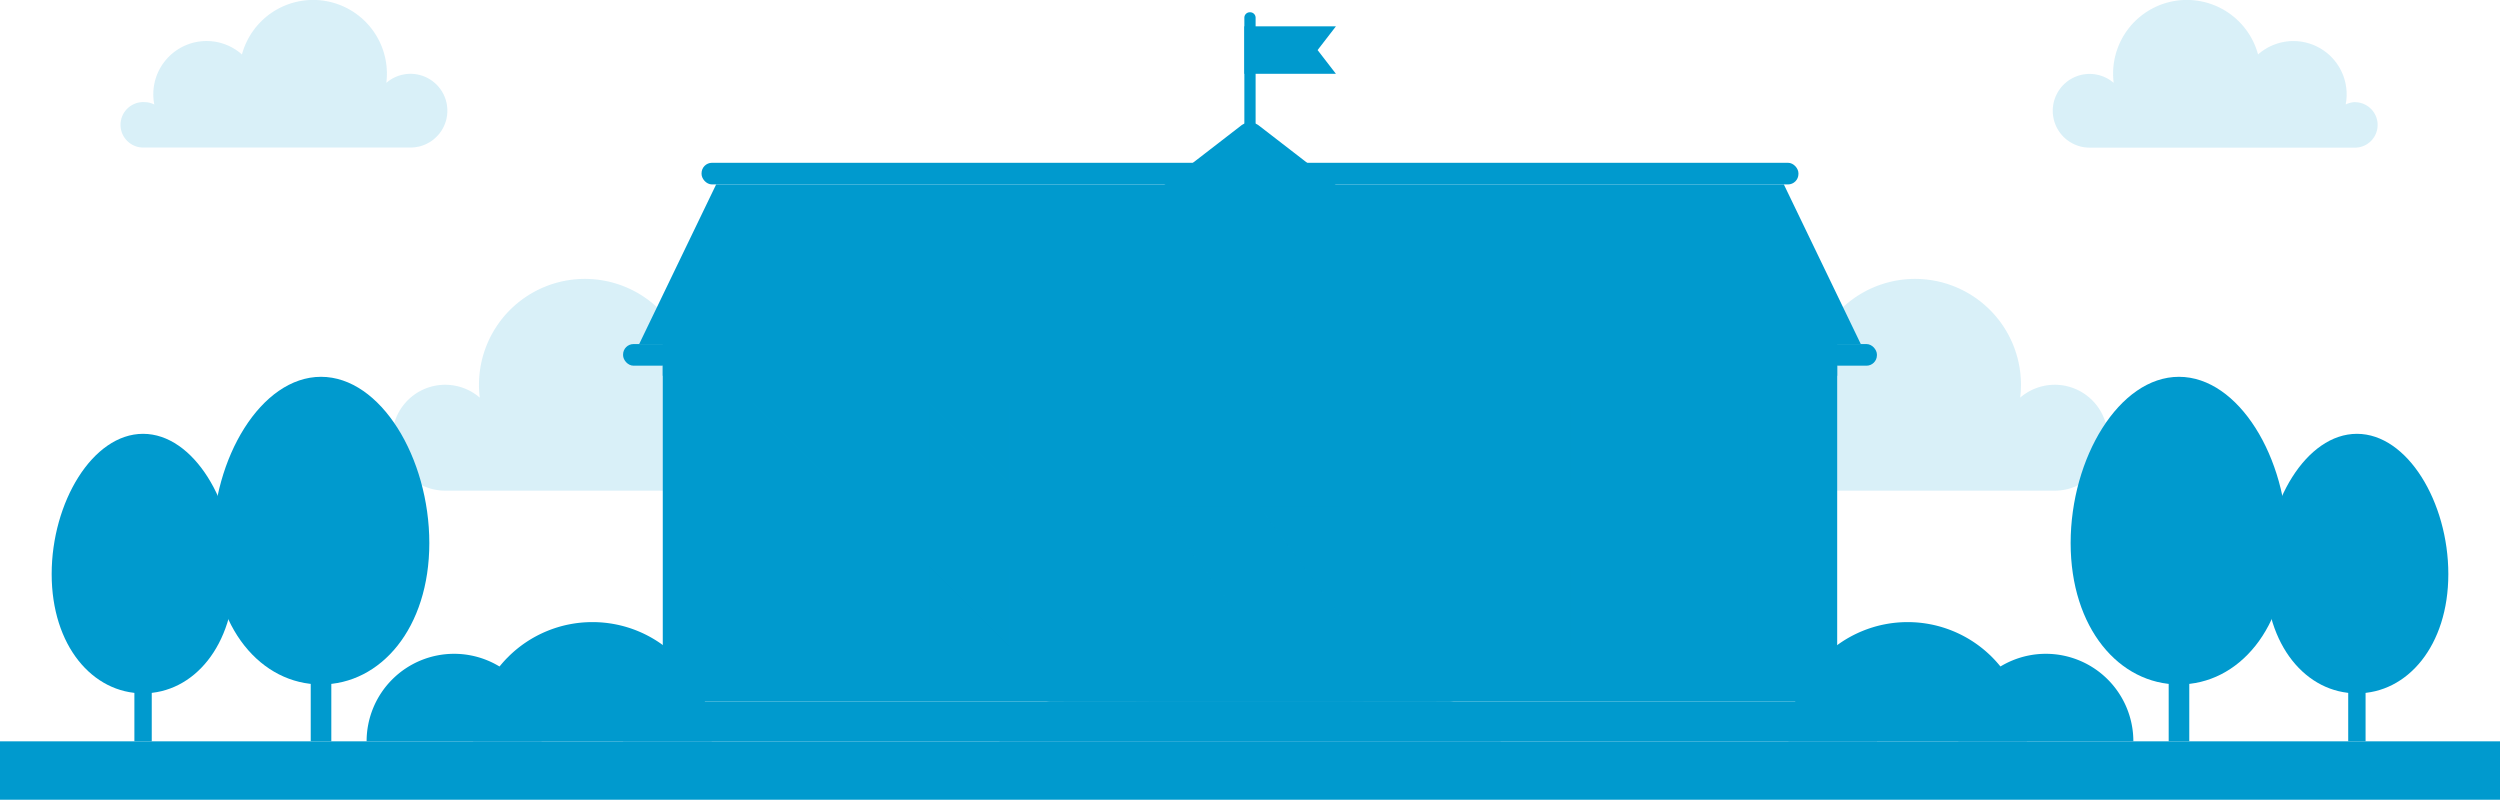 <svg xmlns="http://www.w3.org/2000/svg" viewBox="0 0 688.47 220.24"><defs><style>.cls-1{isolation:isolate}.cls-16,.cls-2,.cls-3{fill:#009ace}.cls-3{opacity:.15}.cls-14,.cls-4,.cls-5,.cls-6,.cls-7{fill:#009ace}.cls-19,.cls-7{mix-blend-mode:multiply}.cls-10,.cls-11,.cls-12,.cls-13,.cls-15,.cls-17,.cls-18,.cls-8,.cls-9{fill:#009ace}</style></defs><title>Ресурс 1</title><g class="cls-1"><g id="Слой_2" data-name="Слой 2"><g id="Objects"><path class="cls-2" d="M0 204.15h688.47v16.09H0z"/><path class="cls-3" d="M227.87 117.11a8.93 8.93 0 0 0-4 1 21.06 21.06 0 0 0-34.66-19.84 29.17 29.17 0 0 0-57.09 11.23 14.58 14.58 0 1 0-9.52 25.62h105.27a9 9 0 0 0 0-18zM39.7 28.12a6.22 6.22 0 0 1 2.79.66A14.67 14.67 0 0 1 66.63 15a20.31 20.31 0 0 1 39.76 7.82A10.15 10.15 0 1 1 113 40.63H39.7a6.26 6.26 0 1 1 0-12.51zM460.59 117.11a8.93 8.93 0 0 1 4 1 21.06 21.06 0 0 1 34.66-19.84 29.17 29.17 0 0 1 57.09 11.23 14.58 14.58 0 1 1 9.52 25.62H460.59a9 9 0 0 1 0-18zM648.76 28.12a6.22 6.22 0 0 0-2.79.66A14.67 14.67 0 0 0 621.84 15a20.31 20.31 0 0 0-39.76 7.82 10.15 10.15 0 1 0-6.63 17.84h73.31a6.26 6.26 0 0 0 0-12.51z"/><path class="cls-4" d="M125.06 180.05a24.1 24.1 0 0 0-24.1 24.1h48.19a24.1 24.1 0 0 0-24.09-24.1z"/><path class="cls-5" d="M163.13 171.32a32.83 32.83 0 0 0-32.83 32.83H196a32.83 32.83 0 0 0-32.87-32.83z"/><path class="cls-4" d="M563.4 180.05a24.1 24.1 0 0 1 24.1 24.1h-48.2a24.1 24.1 0 0 1 24.1-24.1z"/><path class="cls-5" d="M525.34 171.32a32.83 32.83 0 0 1 32.83 32.83h-65.66a32.83 32.83 0 0 1 32.83-32.83z"/><path class="cls-6" d="M182.52 94.58h323.42v98.55H182.52z"/><path class="cls-7" d="M182.52 100.71h323.42v2.77H182.52z"/><path class="cls-8" d="M207.24 110.85h22.2v22.2h-22.2z"/><path class="cls-3" d="M207.24 110.85l22.2 22.2v-22.2h-22.2z"/><rect class="cls-9" x="203.98" y="133.05" width="28.71" height="4.59" rx="2.22" ry="2.22"/><rect class="cls-9" x="203.98" y="106.26" width="28.71" height="4.59" rx="2.22" ry="2.22"/><path class="cls-8" d="M255.85 110.85h22.2v22.2h-22.2z"/><path class="cls-3" d="M255.85 110.85l22.2 22.2v-22.2h-22.2z"/><rect class="cls-9" x="252.6" y="133.05" width="28.71" height="4.59" rx="2.22" ry="2.22"/><rect class="cls-9" x="252.6" y="106.26" width="28.71" height="4.59" rx="2.22" ry="2.22"/><path class="cls-8" d="M207.24 155.76h22.2v22.2h-22.2z"/><path class="cls-3" d="M207.24 155.76l22.2 22.2v-22.2h-22.2z"/><rect class="cls-9" x="203.98" y="177.96" width="28.71" height="4.59" rx="2.22" ry="2.22"/><rect class="cls-9" x="203.98" y="151.17" width="28.71" height="4.59" rx="2.22" ry="2.22"/><path class="cls-8" d="M255.85 155.76h22.2v22.2h-22.2z"/><path class="cls-3" d="M255.85 155.76l22.2 22.2v-22.2h-22.2z"/><rect class="cls-9" x="252.6" y="177.96" width="28.71" height="4.59" rx="2.22" ry="2.22"/><rect class="cls-9" x="252.6" y="151.17" width="28.71" height="4.59" rx="2.22" ry="2.22"/><path class="cls-8" d="M410.42 110.85h22.2v22.2h-22.2z"/><path class="cls-3" d="M410.42 110.85l22.2 22.2v-22.2h-22.2z"/><rect class="cls-9" x="407.16" y="133.05" width="28.71" height="4.59" rx="2.22" ry="2.22"/><rect class="cls-9" x="407.16" y="106.26" width="28.71" height="4.59" rx="2.22" ry="2.22"/><path class="cls-8" d="M459.03 110.85h22.2v22.2h-22.2z"/><path class="cls-3" d="M459.03 110.85l22.2 22.2v-22.2h-22.2z"/><rect class="cls-9" x="455.77" y="133.05" width="28.71" height="4.59" rx="2.22" ry="2.22"/><rect class="cls-9" x="455.77" y="106.26" width="28.71" height="4.59" rx="2.22" ry="2.22"/><path class="cls-8" d="M410.42 155.76h22.2v22.2h-22.2z"/><path class="cls-3" d="M410.42 155.76l22.2 22.2v-22.2h-22.2z"/><rect class="cls-9" x="407.16" y="177.96" width="28.71" height="4.59" rx="2.22" ry="2.22"/><rect class="cls-9" x="407.16" y="151.17" width="28.71" height="4.59" rx="2.22" ry="2.22"/><path class="cls-8" d="M459.03 155.76h22.2v22.2h-22.2z"/><path class="cls-3" d="M459.03 155.76l22.2 22.2v-22.2h-22.2z"/><rect class="cls-9" x="455.77" y="177.96" width="28.71" height="4.59" rx="2.22" ry="2.22"/><rect class="cls-9" x="455.77" y="151.17" width="28.71" height="4.59" rx="2.22" ry="2.22"/><path class="cls-10" d="M512.44 94.75H176.02l21.2-43.96h294.03l21.19 43.96z"/><path class="cls-11" d="M182.25 193.13h324a10.66 10.66 0 0 1 10.66 10.66v.36H171.59v-.36a10.66 10.66 0 0 1 10.66-10.66z"/><rect class="cls-9" x="171.59" y="94.75" width="345.29" height="5.96" rx="2.88" ry="2.88"/><rect class="cls-9" x="193.2" y="44.83" width="302.07" height="5.96" rx="2.88" ry="2.88"/><path class="cls-12" d="M280.54 198.64h127.39a5.33 5.33 0 0 1 5.33 5.33v.18h-138V204a5.33 5.33 0 0 1 5.28-5.36z"/><path class="cls-13" d="M289.61 193.13h109.24a5.33 5.33 0 0 1 5.33 5.33v.18h-119.9v-.18a5.33 5.33 0 0 1 5.33-5.33z"/><path class="cls-14" d="M292.87 76.02l51.36-39.99 51.37 39.99v117.11H292.87V76.02z"/><path class="cls-11" d="M344.18 3.38h.1a1.5 1.5 0 0 1 1.5 1.5v30.9h-3.1V4.88a1.5 1.5 0 0 1 1.5-1.5z"/><path class="cls-15" d="M341.77 34.59l-53.19 41.1a4 4 0 0 0-1.58 3.19 4 4 0 0 0 6.49 3.19l48.26-37.29a4 4 0 0 1 4.93 0L395 82.07a4 4 0 0 0 6.49-3.19 4 4 0 0 0-1.57-3.19l-53.22-41.1a4 4 0 0 0-4.93 0zM312.95 133.04h62.56v60.09h-62.56z"/><path class="cls-10" d="M367.89 20.32h-25.21V7.26h25.21l-5.04 6.53 5.04 6.53z"/><circle class="cls-10" cx="344.23" cy="95.85" r="18.28"/><circle class="cls-16" cx="344.23" cy="95.85" r="14.92"/><path class="cls-17" d="M316.31 136.77h27.92v56.36h-27.92z"/><path class="cls-8" d="M318.9 139.49h22.36v30.25H318.9z"/><path class="cls-3" d="M318.9 139.49l22.36 30.25v-30.25H318.9z"/><path class="cls-18" d="M344.23 136.77h27.92v56.36h-27.92z"/><path class="cls-8" d="M346.82 139.49h22.36v30.25h-22.36z"/><path class="cls-3" d="M346.82 139.49l22.36 30.25v-30.25h-22.36z"/><g class="cls-19"><rect class="cls-6" x="297.31" y="123.65" width="9" height="3.75" rx="1.16" ry="1.16"/><rect class="cls-6" x="307.31" y="123.65" width="9" height="3.75" rx="1.16" ry="1.16"/><rect class="cls-6" x="302.31" y="119.1" width="9" height="3.75" rx="1.16" ry="1.16"/></g><g class="cls-19"><rect class="cls-6" x="372.15" y="90.83" width="9" height="3.75" rx="1.16" ry="1.16"/><rect class="cls-6" x="382.15" y="90.83" width="9" height="3.75" rx="1.16" ry="1.16"/><rect class="cls-6" x="377.15" y="86.27" width="9" height="3.75" rx="1.16" ry="1.16"/></g><g class="cls-19"><rect class="cls-6" x="484.48" y="187.1" width="9" height="3.75" rx="1.16" ry="1.16"/><rect class="cls-6" x="494.48" y="187.1" width="9" height="3.75" rx="1.16" ry="1.16"/><rect class="cls-6" x="489.48" y="182.55" width="9" height="3.75" rx="1.16" ry="1.16"/></g><g class="cls-19"><rect class="cls-6" x="235.48" y="144.25" width="9" height="3.75" rx="1.16" ry="1.16"/><rect class="cls-6" x="245.48" y="144.25" width="9" height="3.75" rx="1.16" ry="1.16"/><rect class="cls-6" x="240.48" y="139.7" width="9" height="3.75" rx="1.16" ry="1.16"/></g><g class="cls-19"><rect class="cls-6" x="186.46" y="121.38" width="9" height="3.75" rx="1.16" ry="1.16"/><rect class="cls-6" x="196.46" y="121.38" width="9" height="3.75" rx="1.16" ry="1.16"/><rect class="cls-6" x="191.46" y="116.82" width="9" height="3.75" rx="1.16" ry="1.16"/></g><path class="cls-13" d="M348.6 94.27a1.37 1.37 0 0 1 1.4 1.38v11.56h-2.75V95.65a1.37 1.37 0 0 1 1.35-1.38z" transform="rotate(137.95 348.6 100.757)"/><path class="cls-13" d="M344.23 85.63a1.37 1.37 0 0 1 1.38 1.37v8.85h-2.75V87a1.37 1.37 0 0 1 1.37-1.37z"/><circle class="cls-2" cx="344.23" cy="95.85" r="2.59"/><path class="cls-17" d="M85.57 151.17h5.67v52.98h-5.67z"/><path class="cls-5" d="M118.23 149.55c0 23.39-13.36 38.94-29.83 38.94s-29.83-15.54-29.83-38.94 13.36-45.78 29.83-45.78 29.83 22.39 29.83 45.78z"/><path class="cls-17" d="M37.01 159.45h4.78v44.7h-4.78z"/><path class="cls-4" d="M64.57 158.09c0 19.73-11.27 32.85-25.17 32.85s-25.17-13.11-25.17-32.85 11.27-38.62 25.17-38.62 25.17 18.89 25.17 38.62z"/><path class="cls-17" transform="rotate(-180 600.065 177.66)" d="M597.23 151.17h5.67v52.98h-5.67z"/><path class="cls-5" d="M570.23 149.55c0 23.39 13.36 38.94 29.83 38.94s29.83-15.54 29.83-38.94-13.36-45.78-29.83-45.78-29.83 22.39-29.83 45.78z"/><path class="cls-17" transform="rotate(-180 649.065 181.8)" d="M646.68 159.45h4.78v44.7h-4.78z"/><path class="cls-4" d="M623.9 158.09c0 19.73 11.27 32.85 25.17 32.85s25.17-13.11 25.17-32.85-11.24-38.62-25.17-38.62-25.17 18.89-25.17 38.62z"/></g></g></g></svg>